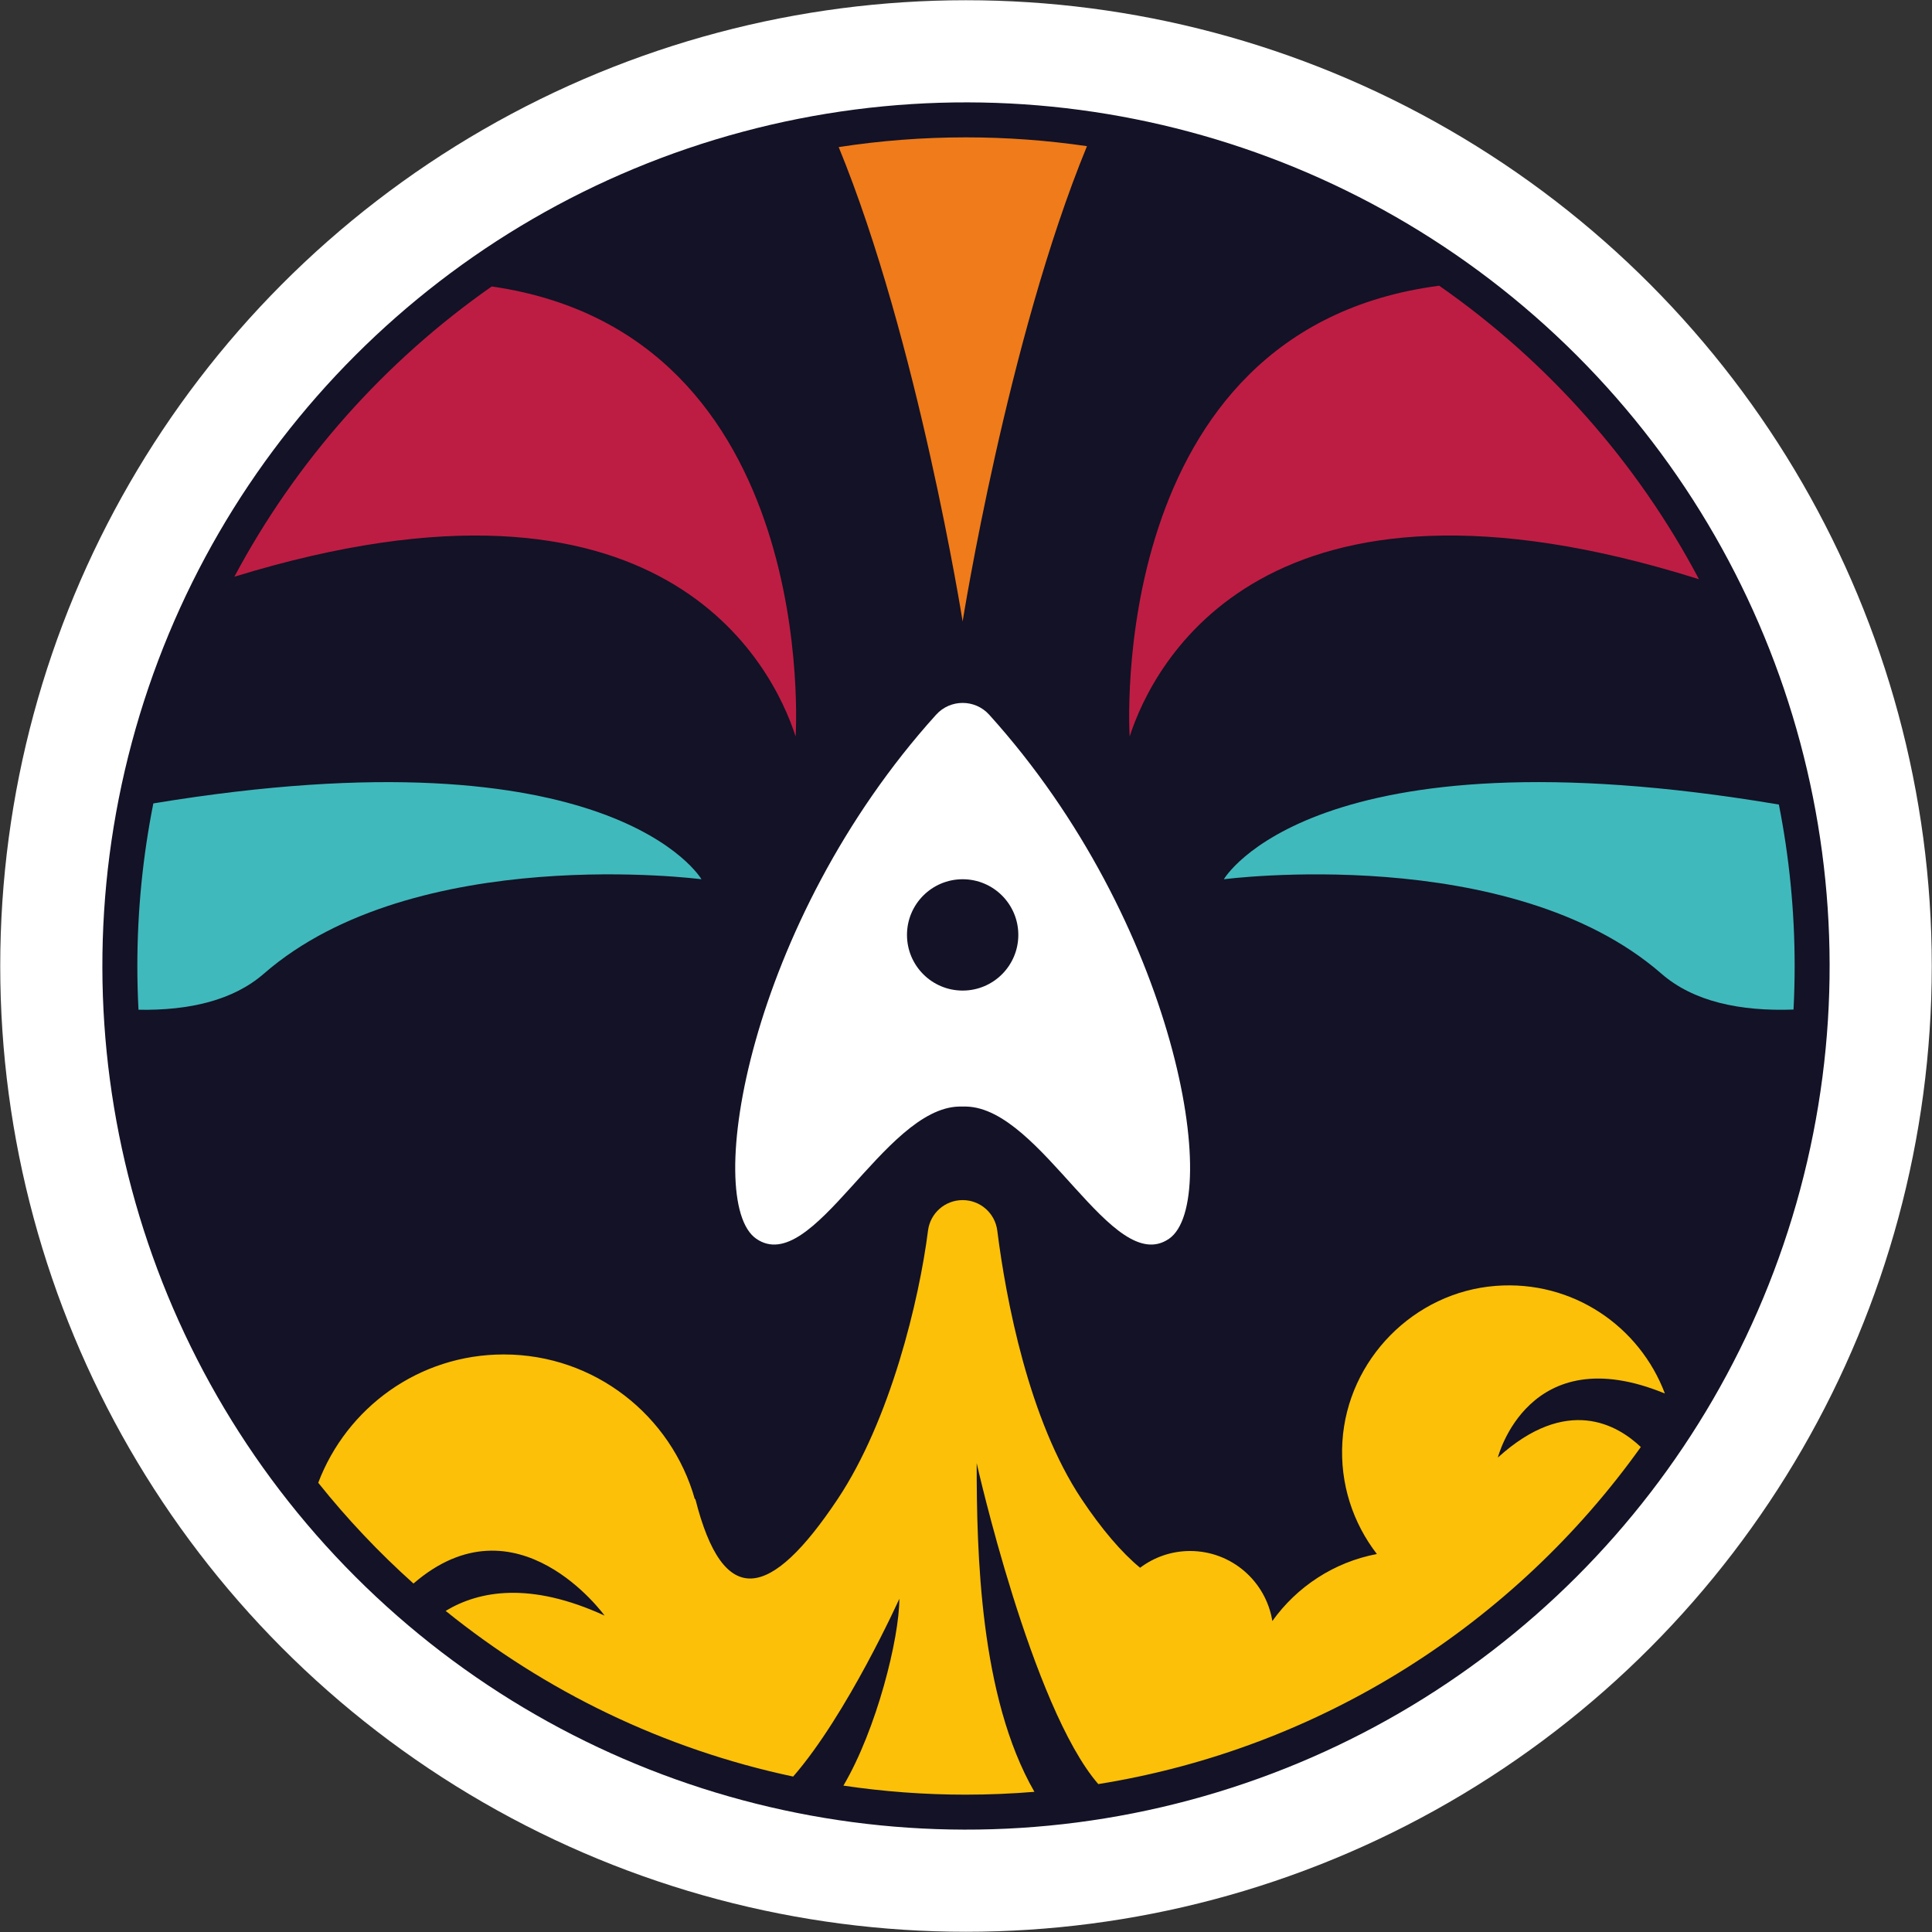 <?xml version="1.0" encoding="UTF-8"?><svg id="Calque_5" xmlns="http://www.w3.org/2000/svg" viewBox="0 0 221.102 221.102"><rect x="0" y="0" width="221.102" height="221.102" fill="#333333" stroke="none"/><defs><style>.cls-1{fill:#ef7b1a;}.cls-2{fill:#fff;}.cls-3{fill:#fcc009;}.cls-4{fill:#be1d43;}.cls-5{fill:#131226;}.cls-6{fill:#40b9bc;}</style></defs><circle class="cls-2" cx="110.551" cy="110.551" r="110.525"/><circle class="cls-5" cx="110.551" cy="110.551" r="98.833" transform="translate(-45.792 110.551) rotate(-45)"/><path class="cls-6" d="m17.548,91.944c-1.197,6.017-1.83,12.238-1.83,18.607,0,1.68.045,3.349.131,5.007,5.828.101,10.851-1.08,14.341-4.122,17.316-15.093,50.088-10.813,50.088-10.813,0,0-10.064-17.373-62.73-8.679Z"/><path class="cls-4" d="m26.819,66.002c49.053-15.087,61.609,10.14,64.234,18.282,0,0,3.003-46.052-34.778-51.5-12.251,8.566-22.383,19.952-29.456,33.219Z"/><path class="cls-1" d="m110.167,71.118s5.133-32.284,14.229-54.39c-4.52-.661-9.142-1.009-13.845-1.009-4.954,0-9.82.381-14.569,1.114,9.069,22.104,14.185,54.286,14.185,54.286Z"/><path class="cls-4" d="m164.704,32.698c-38.456,5.017-35.422,51.586-35.422,51.586,2.641-8.192,15.336-33.684,65.151-17.997-7.103-13.432-17.335-24.951-29.729-33.589Z"/><path class="cls-6" d="m203.579,92.074c-53.363-9.003-63.522,8.55-63.522,8.55,0,0,32.772-4.28,50.088,10.813,3.642,3.174,8.955,4.319,15.109,4.098.085-1.65.13-3.311.13-4.983,0-6.323-.625-12.5-1.805-18.478Z"/><path class="cls-3" d="m110.551,205.384c2.637,0,5.248-.113,7.83-.324-6.257-10.857-6.608-27.388-6.608-37.614,0,0,6.271,27.898,13.917,36.729,25.54-4.098,47.672-18.39,62.087-38.575-2.647-2.523-8.447-5.971-16.359,1.205,0,0,3.482-13.76,19.115-7.329-2.887-7.665-10.533-12.994-19.352-12.318-9.369.719-16.955,8.426-17.553,17.803-.31,4.868,1.224,9.357,3.945,12.884-4.917.931-9.159,3.747-11.963,7.669-.736-4.542-4.665-8.014-9.415-8.014-2.149,0-4.125.718-5.72,1.916-2.111-1.731-4.413-4.432-6.701-7.864-6.033-9.049-8.646-22.826-9.643-30.72-.253-1.998-1.95-3.49-3.964-3.49s-3.711,1.491-3.964,3.49c-.997,7.894-4.301,21.671-10.335,30.72-7.696,11.544-13.083,12.699-16.29,0l-.059.014c-2.697-9.552-11.457-16.56-21.873-16.56-9.718,0-17.975,6.109-21.227,14.685,3.308,4.141,6.955,7.999,10.901,11.531,11.847-10.237,21.868,3.669,21.868,3.669-8.521-3.91-14.353-2.85-18.186-.538,11.383,9.196,24.934,15.812,39.769,18.96,6.191-7.115,12.151-20.345,12.151-20.345,0,4.483-2.58,14.902-6.401,21.382,4.578.679,9.262,1.035,14.029,1.035Z"/><path class="cls-2" d="m113.208,81.795c-.814-.902-1.927-1.352-3.04-1.352-1.113,0-2.226.451-3.04,1.352-21.482,23.789-26.751,55.728-20.575,59.974,6.459,4.44,14.532-14.932,23.211-15.133h.808c8.678.202,16.752,19.574,23.211,15.133,6.177-4.247.908-36.186-20.575-59.974Zm-3.04,31.568c-3.518,0-6.37-2.852-6.37-6.37s2.852-6.37,6.37-6.37c3.518,0,6.37,2.852,6.37,6.37s-2.852,6.37-6.37,6.37Z"/></svg>